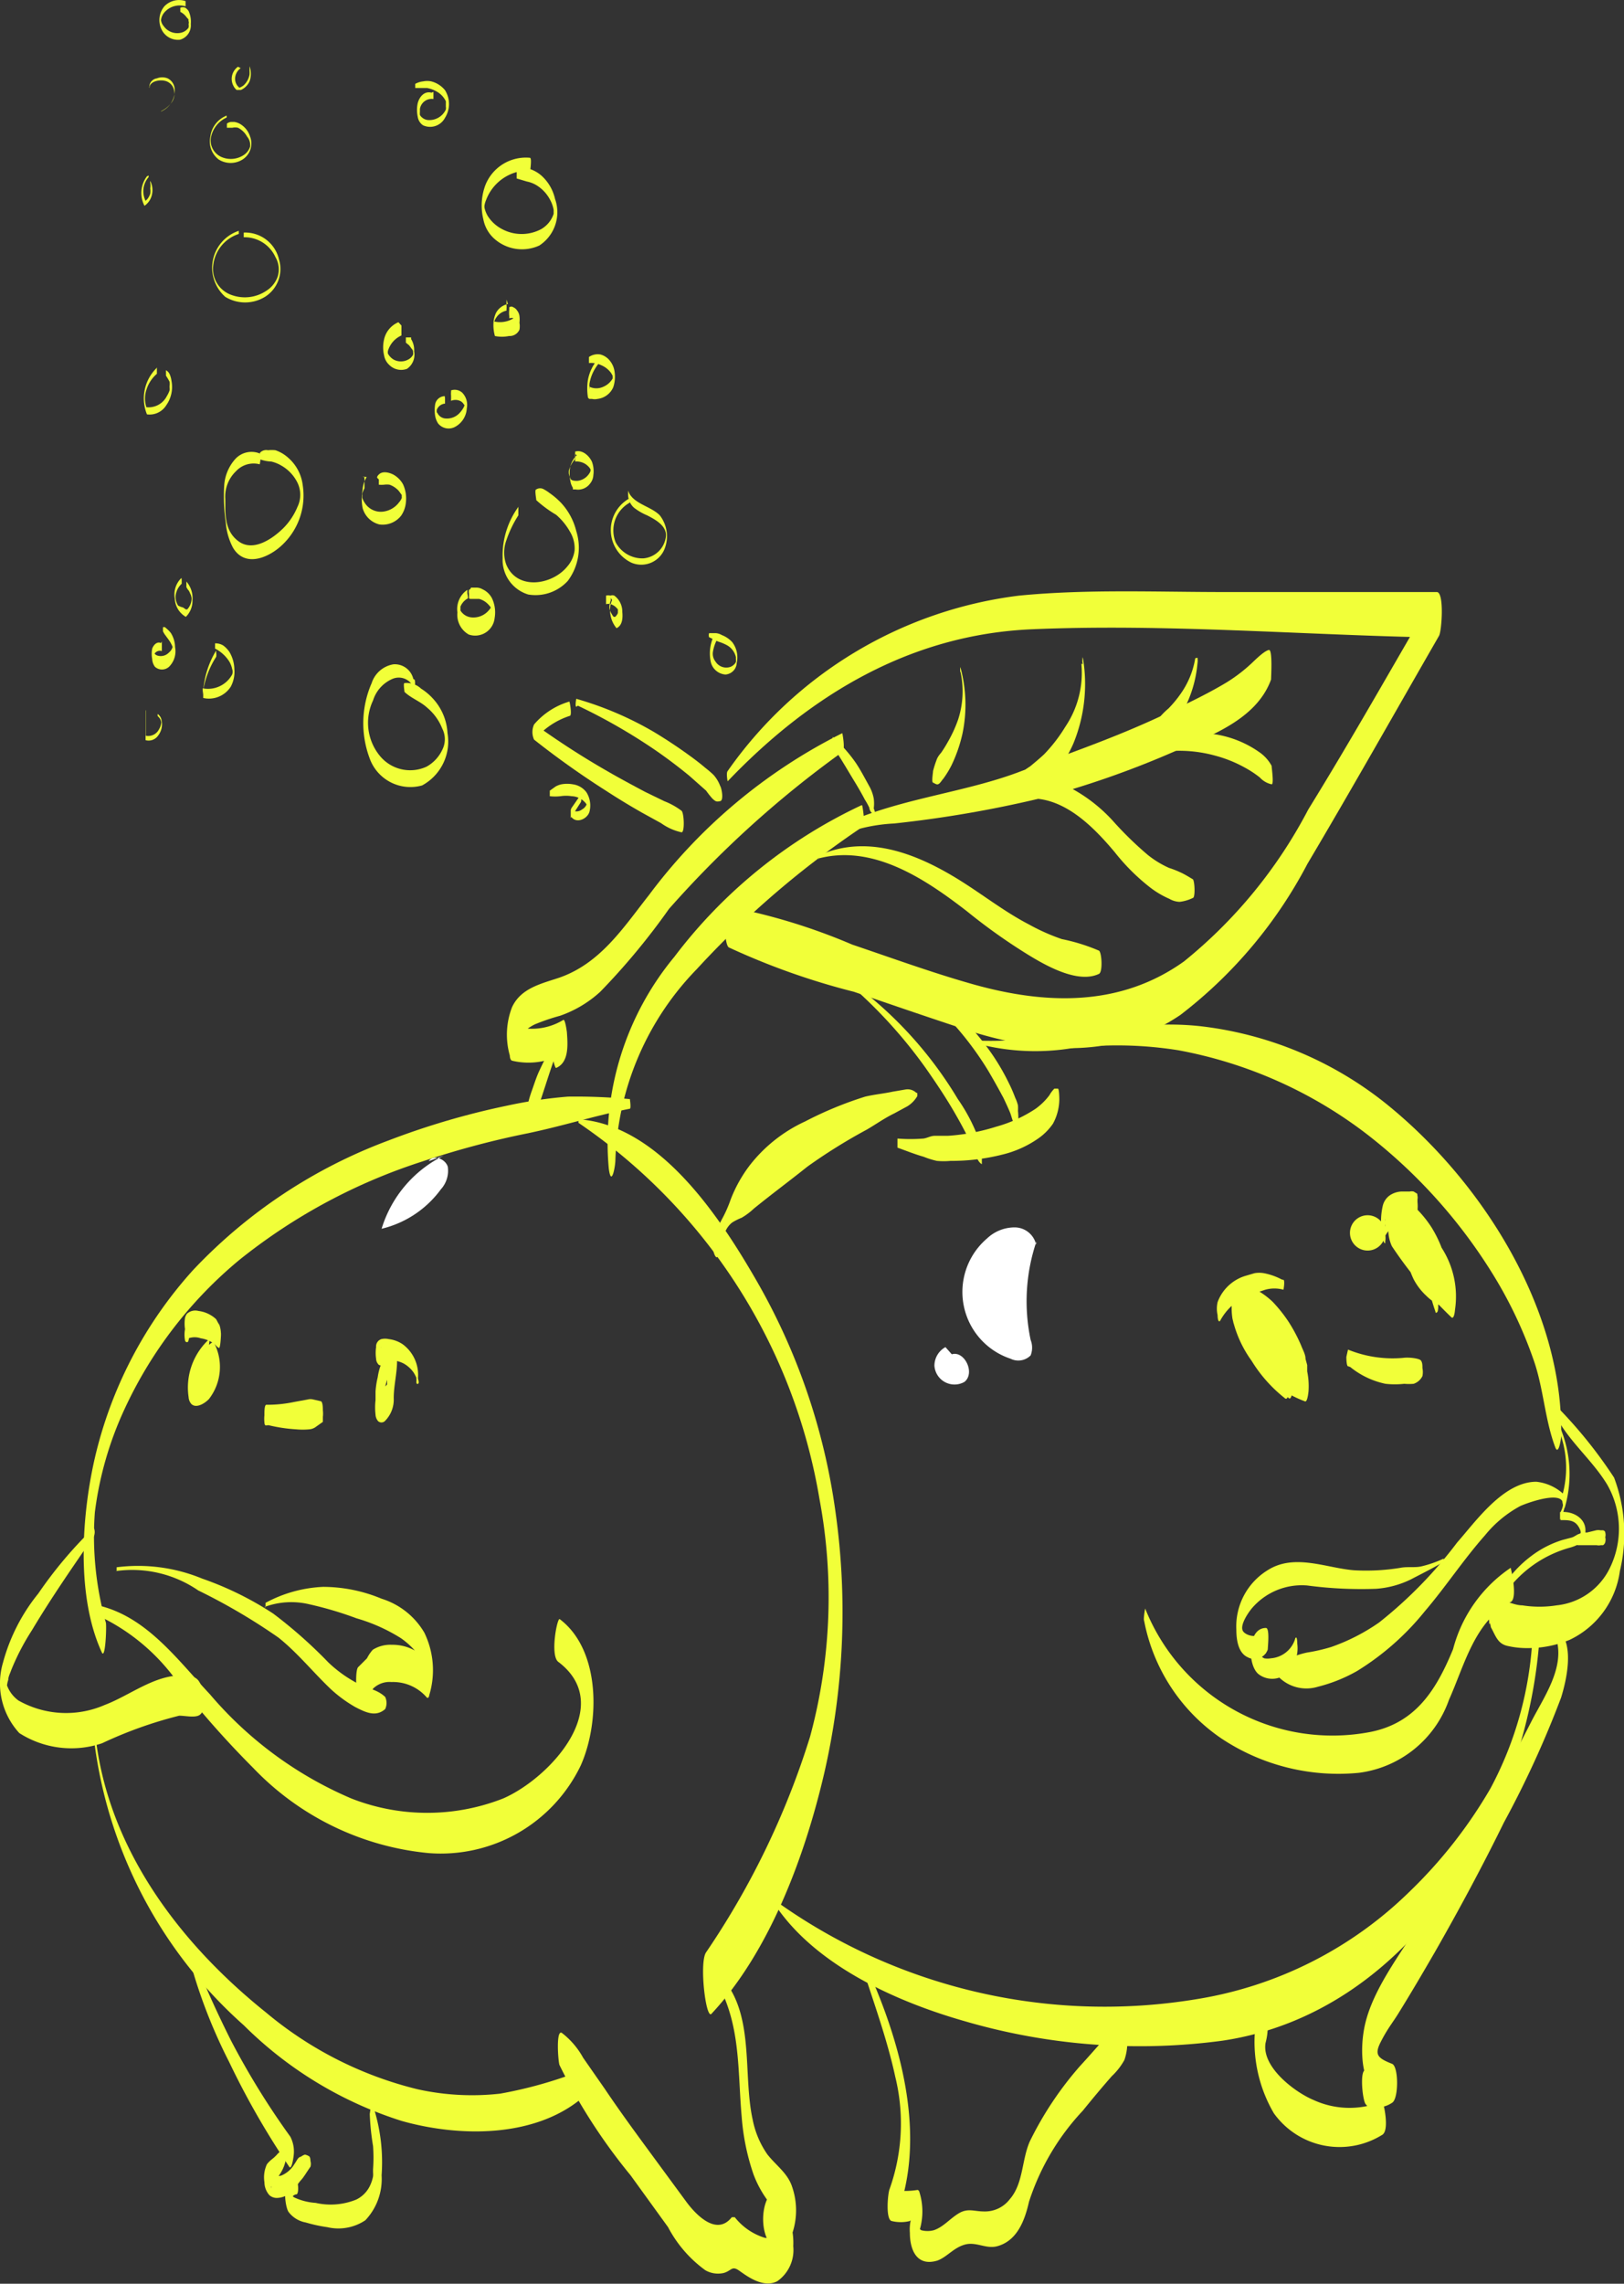 <svg xmlns="http://www.w3.org/2000/svg" viewBox="0 0 58.9 82.78"><rect x="0" y="0" width="58.9" height="82.78" fill="#333333" stroke="none"/><defs><style>.cls-1{fill:#f1ff39;}.cls-2{fill:#fff;}</style></defs><title>Asset 23</title><g id="Layer_2" data-name="Layer 2"><g id="Layer_1-2" data-name="Layer 1"><path class="cls-1" d="M35.29,37.79a8.26,8.26,0,0,0,3.83.24,14.08,14.08,0,0,1,3.78.09,16,16,0,0,1,6.78,3,19.11,19.11,0,0,1,4.55,5,15.67,15.67,0,0,1,1.56,3.25c.35,1,.4,2.15.78,3.15.12.3.21-.34.21-.39.1-4.61-2.88-9.29-6.37-12.09a13.19,13.19,0,0,0-6.69-2.79c-2.84-.32-5.59.71-8.43.5,0,0,0,.06,0,.06Z" transform="translate(-0.16 -0.05)"/><path class="cls-1" d="M32.71,41.65c.31.11.63.24.95.33a3,3,0,0,0,.48.15,2.68,2.68,0,0,0,.49,0,7.58,7.58,0,0,0,1.89-.23,3.85,3.85,0,0,0,1.32-.6,2.1,2.1,0,0,0,.51-.52,1.88,1.88,0,0,0,.23-.87s0-.43-.06-.4l-.12,0a1.08,1.08,0,0,0-.18.24,2.32,2.32,0,0,1-.5.49,5,5,0,0,1-1.43.65,7.43,7.43,0,0,1-1.74.33c-.16,0-.32,0-.48,0s-.27.08-.42.1a5.93,5.93,0,0,1-.94,0s0,.17,0,.18Z" transform="translate(-0.16 -0.05)"/><path class="cls-1" d="M28.17,68.94c1.45,2.32,4.5,3.67,7,4.38a22.62,22.62,0,0,0,9.33.7c6.72-1,10.9-7.91,11.47-14.27,0-.21-.18-.88-.23-.34a13,13,0,0,1-1.52,5.46,17.1,17.1,0,0,1-2.93,3.74,14.25,14.25,0,0,1-7.7,3.9,20.48,20.48,0,0,1-15.47-3.68.2.2,0,0,0,0,.11Z" transform="translate(-0.16 -0.05)"/><path class="cls-1" d="M33.39,39.66a.45.45,0,0,0-.38-.12l-.47.08c-.32.07-.66.1-1,.18a13.34,13.34,0,0,0-2.18.9,5.41,5.41,0,0,0-2,1.58,5,5,0,0,0-.7,1.25,4.64,4.64,0,0,1-.32.72,2.9,2.9,0,0,1-.23.38.08.08,0,0,0-.07.07l0,.08a1.19,1.19,0,0,0,0,.62c0,.06.1.35.17.16.14-.39.15-.93.51-1.2a2.16,2.16,0,0,1,.34-.17,2.41,2.41,0,0,0,.44-.33c.64-.52,1.29-1,1.94-1.52A19.89,19.89,0,0,1,31.59,41c.33-.19.63-.41,1-.59l.48-.26a1.06,1.06,0,0,0,.36-.37s0-.09,0-.11Z" transform="translate(-0.16 -0.05)"/><path class="cls-1" d="M56.49,51.45a3.69,3.69,0,0,1,.35,2.74,1,1,0,0,0,0,.38s.05.22.08.1a4.35,4.35,0,0,0-.41-3.35.49.49,0,0,0,0,.13Z" transform="translate(-0.16 -0.05)"/><path class="cls-1" d="M56.63,51.46c.49.89,1.31,1.55,1.83,2.42a3.23,3.23,0,0,1,.09,3,2.42,2.42,0,0,1-1.93,1.36,4,4,0,0,1-1.25,0c-.22,0-.43-.1-.64-.15s-.31.14-.5.29,0,.54,0,.65c.17.3.24.6.6.68a3.13,3.13,0,0,0,.75.08,3.91,3.91,0,0,0,1.51-.3A3.24,3.24,0,0,0,58.91,57a5.76,5.76,0,0,0-.21-3.39,16.74,16.74,0,0,0-2.06-2.56.9.9,0,0,0,0,.38Z" transform="translate(-0.16 -0.05)"/><path class="cls-1" d="M54.19,58.91a4.26,4.26,0,0,1,2.94-2.77c.36-.11.55-.26.53-.66s-.45-.67-.92-.62v.28c.11-.22.28-.67.14-.92a1.72,1.72,0,0,0-1-.46c-1.19,0-2.19,1.43-2.87,2.2a15.87,15.87,0,0,1-2.83,2.9,7.15,7.15,0,0,1-1.74.89,6.45,6.45,0,0,1-.87.2,2.79,2.79,0,0,0-1.06.46c-.06,0,0,.35,0,.4a1.42,1.42,0,0,0,1.45.38,5.63,5.63,0,0,0,1.42-.57,9.63,9.63,0,0,0,2.46-2.17c.76-.89,1.4-1.87,2.18-2.75a4.22,4.22,0,0,1,1.28-1.06c.31-.14,1.94-.72,1.46.22,0,0,0,.29,0,.29.31,0,.52,0,.67.27s0,.27-.22.35l-.38.1a3.67,3.67,0,0,0-1.13.58,4.24,4.24,0,0,0-1.53,2.21c0,.06,0,.3,0,.25Z" transform="translate(-0.16 -0.05)"/><path class="cls-1" d="M41.66,58.82a6.67,6.67,0,0,0,2.79,4.24,7.66,7.66,0,0,0,5,1.25,4,4,0,0,0,3.26-2.64c.57-1.27.92-2.83,2.24-3.55.27-.14,0-1.25,0-1.24a5.11,5.11,0,0,0-2.09,2.95c-.59,1.43-1.33,2.67-3,3a7.31,7.31,0,0,1-8.16-4.46c0-.1-.07.33-.05.41Z" transform="translate(-0.16 -0.05)"/><path class="cls-1" d="M52.53,56.54a4.09,4.09,0,0,1-.83.29c-.24.05-.5,0-.75.05a7.71,7.71,0,0,1-1.66.09c-1-.07-2.18-.63-3.16,0A2.39,2.39,0,0,0,45,59.12c0,.35.06.84.41,1a.51.51,0,0,0,.73-.28c0-.09.08-.79-.07-.78-.67,0-.68,1.33-.27,1.67a.81.81,0,0,0,1,0,1.25,1.25,0,0,0,.41-1.1s0-.31-.07-.2a1,1,0,0,1-.89.73.64.64,0,0,1-.24,0,1.82,1.82,0,0,1-.29-.21l0,.22a.47.47,0,0,1,.09-.12.42.42,0,0,1,.27-.07L46,59.15c-.11.28-.57.24-.74.05s.15-.67.31-.86a2.38,2.38,0,0,1,2-.82,14.91,14.91,0,0,0,2.5.12,3.42,3.42,0,0,0,1.26-.34c.4-.21.81-.41,1.19-.64,0,0,0-.12,0-.12Z" transform="translate(-0.16 -0.05)"/><path class="cls-1" d="M57.06,56l.33.06h.17l.17,0,.34,0a.37.37,0,0,0,.15,0l.08,0a.18.18,0,0,0,.08-.11.36.36,0,0,0,0-.18.32.32,0,0,0,0-.17s0-.06-.08-.08h-.09a.43.43,0,0,0-.16,0l-.33.08-.16,0-.18.07-.33.19s0,.24,0,.25Z" transform="translate(-0.16 -0.05)"/><path class="cls-1" d="M56.61,59.47c.3,1.05-.46,2.1-.92,3S54.9,64,54.5,64.69c-.86,1.56-1.72,3.12-2.61,4.66C51.16,70.62,50,72,49.67,73.42c-.21.9-.21,2.56.93,2.81l-.08-1.39a.91.91,0,0,1-.83.24c-.23,0-.11,1.12,0,1.24a2.09,2.09,0,0,1,.46.93l.07-1a3.13,3.13,0,0,1-2.42-.08c-.67-.28-1.89-1.19-1.74-2.07a2.28,2.28,0,0,0,0-1.19c-.1-.21-.21-.35-.27,0a5.13,5.13,0,0,0,.57,3.74,2.93,2.93,0,0,0,3.92.79c.24-.12.12-.82.08-1a3.53,3.53,0,0,0-.59-1.29v1.24a1,1,0,0,0,.88-.12c.24-.14.24-1.31,0-1.41-.53-.21-.65-.33-.41-.8s.42-.68.62-1c.46-.74.9-1.49,1.34-2.25.88-1.54,1.72-3.1,2.5-4.69a36.44,36.44,0,0,0,2.08-4.54c.2-.65.47-1.86-.06-2.42,0,0,0,.32,0,.37Z" transform="translate(-0.16 -0.05)"/><path class="cls-1" d="M31.45,71.4c.42,1.3.89,2.59,1.18,3.93a7.09,7.09,0,0,1-.21,4.08c-.06.15-.15,1.12.09,1.15a1.39,1.39,0,0,0,.64,0l.18-.12q.12-.58,0-.3a1.57,1.57,0,0,0-.17.85c0,.61.25,1.23,1,1,.35-.13.59-.47,1-.58s.76.17,1.17.06c.73-.2,1-.95,1.15-1.61a8.73,8.73,0,0,1,1.95-3.3c.34-.42.69-.84,1.05-1.25a2.4,2.4,0,0,0,.46-.59,1.94,1.94,0,0,0-.07-1.44h0l-.05,0-.08,0c-.19.14-.11.77-.09,1s.06.67.22.54c0,0,0,0-.05,0l-.08-1.45c.06-.14-.07.06-.11.11l-.3.34c-.33.37-.65.74-1,1.12a12.38,12.38,0,0,0-1.82,2.73c-.3.68-.23,1.53-.73,2.1a1.13,1.13,0,0,1-.93.44c-.36,0-.59-.13-.92.07s-.55.49-.9.61a.9.9,0,0,1-.46,0c-.22-.19-.26-.08-.14.35l0-.12a2.35,2.35,0,0,0,.07-1.63.09.09,0,0,0-.06-.06,3,3,0,0,1-.94,0l.1,1.14c1.27-3,.2-6.63-1.1-9.42,0-.08-.06.28,0,.35Z" transform="translate(-0.16 -0.05)"/><path class="cls-1" d="M20.81,25.48a2.67,2.67,0,0,0-1.28.83.66.66,0,0,0,0,.55,31.17,31.17,0,0,0,2.62,1.86c.43.28.86.54,1.3.79l.69.38a2,2,0,0,0,.74.33c.12,0,.09-.7,0-.78a2.6,2.6,0,0,0-.63-.35l-.7-.34c-.45-.24-.9-.48-1.35-.74a29.85,29.85,0,0,1-2.65-1.71l0,.56A2.77,2.77,0,0,1,20.82,26c.1,0,0-.51,0-.49Z" transform="translate(-0.16 -0.05)"/><path class="cls-1" d="M21.12,25.63a20.78,20.78,0,0,1,2.82,1.62c.42.29.83.6,1.22.92l.61.54A3.07,3.07,0,0,0,26,29c.11.1.14.12.28.09s.05-.48,0-.55a1.25,1.25,0,0,0-.24-.4,3.47,3.47,0,0,0-.29-.25c-.2-.17-.41-.33-.62-.48-.4-.29-.81-.56-1.24-.82a12.19,12.19,0,0,0-2.83-1.21s-.05.26,0,.29Z" transform="translate(-0.16 -0.05)"/><path class="cls-1" d="M26.58,28.34c3-3.13,6.62-5.29,11-5.48,4.88-.21,9.83.21,14.71.3l-.08-1.59c-1.53,2.61-3,5.23-4.6,7.82a17.46,17.46,0,0,1-4.51,5.51c-2.31,1.65-5,1.57-7.64.83-1.49-.42-2.94-.95-4.39-1.44a21.83,21.83,0,0,0-4.48-1.37c-.19,0-.18,1.34,0,1.47A25.79,25.79,0,0,0,31.13,36c1.46.5,2.91,1,4.39,1.48,2.58.77,5.14.92,7.45-.64a16.61,16.61,0,0,0,4.61-5.48c1.62-2.73,3.18-5.5,4.77-8.26.1-.16.2-1.59-.08-1.59q-3.84,0-7.7,0c-2.47,0-5-.11-7.45.13A15.17,15.17,0,0,0,26.55,28c-.06.07,0,.38,0,.37Z" transform="translate(-0.16 -0.05)"/><path class="cls-1" d="M30.38,27.13c.29.43.54.87.81,1.31.12.2.23.39.34.6a2.69,2.69,0,0,1,.16.29c0,.07.07.22.16.21s0-.17,0-.19a1.35,1.35,0,0,0,0-.35,1.42,1.42,0,0,0-.14-.41l-.17-.31c-.11-.2-.22-.4-.35-.59a5.22,5.22,0,0,0-.83-.93s0,.12,0,.14a.46.46,0,0,0,0,.23Z" transform="translate(-0.16 -0.05)"/><path class="cls-1" d="M30.7,26.63a19.74,19.74,0,0,0-7,5.86c-.93,1.18-1.76,2.48-3.26,3-.66.22-1.39.38-1.71,1.07a2.76,2.76,0,0,0-.08,1.75s0,.17.09.19a2.57,2.57,0,0,0,1.88-.28l-.12-.44c0-.49,0-.32-.23-.13s0,1.14.06,1.11c.48-.2.42-.87.39-1.3,0,0-.06-.48-.13-.44a2.18,2.18,0,0,1-1.88.19l.09.19c.1.5.11.29.28.12a1.82,1.82,0,0,1,.48-.34,7.51,7.51,0,0,1,.91-.31A4.2,4.2,0,0,0,21.93,36a24.87,24.87,0,0,0,2.49-3,37.76,37.76,0,0,1,6.29-5.69c.12-.09,0-.69,0-.68Z" transform="translate(-0.16 -0.05)"/><path class="cls-1" d="M20.29,37.77a12.72,12.72,0,0,0-.6,1.16c-.1.23-.17.46-.25.68a4.05,4.05,0,0,0-.21.9c0,.05,0,.62.08.61s.1-.18.13-.24.08-.21.11-.32.17-.49.25-.73c.18-.54.34-1.07.54-1.6a.58.58,0,0,0,0-.32s0-.18-.06-.14Z" transform="translate(-0.16 -0.05)"/><path class="cls-1" d="M31.4,29.24a18.18,18.18,0,0,0-6.78,5.49,10.53,10.53,0,0,0-2.38,7.68c.09.69.24-.06.24-.34a10.41,10.41,0,0,1,2.95-6.89,33.47,33.47,0,0,1,6-5.15c.14-.1,0-.8,0-.79Z" transform="translate(-0.16 -0.05)"/><path class="cls-1" d="M21.14,40.75a20.59,20.59,0,0,1,8.74,13.63A19.31,19.31,0,0,1,29.54,63a29.35,29.35,0,0,1-3.78,7.83c-.24.4,0,2.41.2,2.22,2.12-2.26,3.4-5.75,4.09-8.71a26,26,0,0,0,.41-9.5,23.05,23.05,0,0,0-2.88-8.4c-1.33-2.3-3.51-5.61-6.44-5.82,0,0,0,.12,0,.13Z" transform="translate(-0.16 -0.05)"/><path class="cls-1" d="M26.33,72.23c.69,1.45.59,3,.73,4.55a8.27,8.27,0,0,0,.43,2.09,3.9,3.9,0,0,0,.48.9c.11.15.24.28.36.42l.21.22c.2.33.22.18.05-.46l.09-.52c-.06.17-.31.32-.46.15s-.08,0-.12,0c-.4.48-.36,1.74.24,2,.38.24.45,0,.22-.72a.74.74,0,0,1-.16.19.64.64,0,0,1-.52.11,2.21,2.21,0,0,1-1.07-.74s-.08,0-.11,0c-.56.71-1.33-.12-1.67-.59-.5-.68-1-1.36-1.47-2s-1-1.37-1.47-2.07l-.78-1.12a2.9,2.9,0,0,0-.77-.9c-.22-.14-.14,1-.09,1.16a20.6,20.6,0,0,0,2.58,4l1.36,1.88a4.52,4.52,0,0,0,1.35,1.56.92.92,0,0,0,.67.1c.28-.08.29-.27.55-.09s.87.66,1.39.39a1.38,1.38,0,0,0,.58-1.27,2.48,2.48,0,0,0-.12-.9.82.82,0,0,0-.16-.25c-.1-.11-.37-.17-.41-.32l.06,1,0-.09-.12.39c-.07.06.32.09.35.08a.61.61,0,0,0,.36-.36,2.61,2.61,0,0,0,0-1.7c-.16-.5-.59-.78-.9-1.18a3.31,3.31,0,0,1-.53-1.25c-.37-1.66.09-3.83-1.14-5.18,0-.06-.07.44,0,.52Z" transform="translate(-0.16 -0.05)"/><path class="cls-1" d="M23,39.89a21,21,0,0,0-2.24-.09,16.75,16.75,0,0,0-2.22.33,27.76,27.76,0,0,0-4.29,1.26,18.67,18.67,0,0,0-7.09,4.7,15.32,15.32,0,0,0-3.57,6.85c-.48,2.12-.66,5,.26,7,.13.3.18-.91.15-1.07a11.67,11.67,0,0,1-.4-4,12.6,12.6,0,0,1,1.08-3.75,15.4,15.4,0,0,1,4.16-5.4,20.73,20.73,0,0,1,6.64-3.57,31.76,31.76,0,0,1,3.72-1c1.29-.26,2.53-.66,3.8-.91.06,0,0-.38,0-.38Z" transform="translate(-0.16 -0.05)"/><path class="cls-1" d="M3.55,55.44a15.31,15.31,0,0,0-2,2.37,6.76,6.76,0,0,0-1.28,2.5,2.66,2.66,0,0,0,.59,2.56,3.5,3.5,0,0,0,3,.37,15.21,15.21,0,0,1,2.8-1c.2,0,.51.07.69,0s.22-.33.23-.5A1.33,1.33,0,0,0,7.38,61c-.13-.21-.41-.22-.64-.22-1,0-1.88.73-2.78,1.07a3.51,3.51,0,0,1-3.13-.16,1.18,1.18,0,0,1-.42-.56v.06a1,1,0,0,1,.05-.25c0-.12.07-.24.11-.36a8.56,8.56,0,0,1,.75-1.44C2,58,2.8,56.84,3.57,55.73a.44.44,0,0,0,0-.29Z" transform="translate(-0.16 -0.05)"/><path class="cls-1" d="M3.39,58.47a7.34,7.34,0,0,1,3.24,2.6,34.07,34.07,0,0,0,2.71,3.06,10.12,10.12,0,0,0,6.36,3.09,5.63,5.63,0,0,0,5.52-3.17c.7-1.56.73-4.19-.76-5.31-.09-.07-.36,1.32-.05,1.55,2.1,1.59-.3,4.21-2,4.95a7.54,7.54,0,0,1-5.51,0,13.85,13.85,0,0,1-5.13-3.78c-1.26-1.34-2.43-3-4.38-3.28,0,0,0,.25,0,.27Z" transform="translate(-0.16 -0.05)"/><path class="cls-1" d="M4.35,57a4.24,4.24,0,0,1,3,.7,21.74,21.74,0,0,1,2.91,1.71c.69.55,1.25,1.25,1.89,1.86a4.84,4.84,0,0,0,.9.66c.37.19.74.37,1.08.07a.52.52,0,0,0,0-.44c-.31-.29-.66-.3-1-.49a4.67,4.67,0,0,1-1.06-.76,17,17,0,0,0-2-1.77,11.68,11.68,0,0,0-2.58-1.27,6.1,6.1,0,0,0-3.1-.41s0,.14,0,.14Z" transform="translate(-0.16 -0.05)"/><path class="cls-1" d="M9.75,58.3a2.8,2.8,0,0,1,1.62-.1,13,13,0,0,1,1.72.51,6.3,6.3,0,0,1,1.61.72,2.89,2.89,0,0,1,.6.56,2.27,2.27,0,0,1,.19.34c0,.13.06.31.07,0s0-.15,0,0l.11-.07a1.66,1.66,0,0,0-1.3-.59,1.19,1.19,0,0,0-.69.18,1.41,1.41,0,0,0-.21.31l-.32.32c-.13.13-.07,1.22.06,1.18a.86.86,0,0,0,.48-.4.85.85,0,0,1,.67-.24,1.61,1.61,0,0,1,1.27.55c.05.06.09,0,.1-.08a3.11,3.11,0,0,0-.18-2.26A2.74,2.74,0,0,0,14,58a5.54,5.54,0,0,0-2.12-.43,4.82,4.82,0,0,0-2.09.58s0,.16,0,.16Z" transform="translate(-0.16 -0.05)"/><path class="cls-1" d="M46.65,46.43A2.31,2.31,0,0,0,46,46.2a1,1,0,0,0-.34,0l-.34.1a1.56,1.56,0,0,0-1,.95,1.07,1.07,0,0,0,0,.47s0,.29.09.21a2.06,2.06,0,0,1,1-.92l.31-.1.33-.11a1.23,1.23,0,0,1,.66,0s.06-.32,0-.36Z" transform="translate(-0.16 -0.05)"/><path class="cls-1" d="M45.52,47.11a7.8,7.8,0,0,1,1.26,1.6,5.64,5.64,0,0,1,.41.9c0,.15.09.31.12.47a1.49,1.49,0,0,1,0,.18s0,.07,0,.11,0,.18,0,.06l.11-.8A4,4,0,0,1,45,47l-.11,1a4.06,4.06,0,0,1,1.7,2l.06-1L45,46.53c-.08-.11-.14.23-.14.25a2.24,2.24,0,0,0,0,.73,5.16,5.16,0,0,0,1.91,3.23c.16.11.17-.62.17-.66a3.82,3.82,0,0,0-1.88-3.48c-.09-.05-.12.49-.12.5a1.94,1.94,0,0,0,.08.76,8.39,8.39,0,0,0,1.87,2.86c.08.08.11-.08.13-.13a1.62,1.62,0,0,0,0-.54,5.19,5.19,0,0,0-.54-2.22,3.92,3.92,0,0,0-1.26-1.45c-.13-.09-.16.27-.16.32a2.42,2.42,0,0,0,0,.85A4.24,4.24,0,0,0,47,50.16c.13.08.15-.26.16-.33a2.43,2.43,0,0,0-.05-.85A2.74,2.74,0,0,0,46,47.29c-.1-.06-.13.6-.13.61a2.13,2.13,0,0,0,0,.44.67.67,0,0,0,.1.32,7.45,7.45,0,0,0,.52.6c.09.1.13-.3.13-.33a1.47,1.47,0,0,0-.07-.69c-.17-.31-.35-.62-.53-.93L46,48.66A2.92,2.92,0,0,1,47,50l.12-1.18a3.89,3.89,0,0,1-1.73-2.24l-.12,1.17a3.89,3.89,0,0,1,1.13,1.19,3.5,3.5,0,0,1,.32.71,1.53,1.53,0,0,1,.09.34c0,.08,0-.08,0,0s0,.06,0,.1,0-.11,0,0,0,.17,0,0l.17-.67a7.71,7.71,0,0,1-1.8-2.7l0,1.26A3.25,3.25,0,0,1,46.27,49a4.37,4.37,0,0,1,.33.69s0,.07,0,.13,0,.21,0,.11,0,.06,0,.1,0-.09,0,0,0,.07,0,0v.1l.17-.65a4.65,4.65,0,0,1-1.76-2.74L45,47.82,46.66,50c.08.11.13-.31.13-.32a1.66,1.66,0,0,0-.07-.7A5.39,5.39,0,0,0,45,46.79c-.11-.08-.14.25-.14.3a2.43,2.43,0,0,0,0,.76,4.2,4.2,0,0,0,2.64,3c.09,0,.12-.39.12-.4a2.68,2.68,0,0,0-.05-.69c0,.1,0-.09,0-.11s0-.08,0-.12l-.06-.22c0-.17-.1-.33-.16-.49a5.77,5.77,0,0,0-.45-.85,5.18,5.18,0,0,0-.59-.74,3,3,0,0,0-.76-.52s-.05.31,0,.35Z" transform="translate(-0.16 -0.05)"/><path class="cls-1" d="M51.56,43.32l-.13-.08a.33.33,0,0,0-.14,0H51a.81.81,0,0,0-.45.15.65.65,0,0,0-.24.37,2.46,2.46,0,0,0-.06.66,1.83,1.83,0,0,0,.09.62.1.1,0,0,0,.06.08h0s0,0,0-.07a.72.72,0,0,0,0-.25,1.75,1.75,0,0,0,0-.56c0,.41.05.48,0,.23a1.1,1.1,0,0,0,0-.18.19.19,0,0,0,0-.07c0,.07,0,.09,0,.06a.76.76,0,0,0,0-.16h0c0,.09,0,.12,0,.07a2.17,2.17,0,0,1,0,.51.64.64,0,1,0,0,.08h0c0,.12,0,.07,0,0a.08.08,0,0,0,0,0l0,.07a.85.85,0,0,1,.24-.29l0,0a1,1,0,0,1,.42-.14l.22,0h.11l.11-.06c.05,0,.06-.1.07-.15a1.32,1.32,0,0,0,0-.28,1.62,1.62,0,0,0,0-.31l0-.1a.28.28,0,0,0,0-.12Z" transform="translate(-0.16 -0.05)"/><path class="cls-1" d="M51,44.59a8.72,8.72,0,0,1,1.21,1.29,3.5,3.5,0,0,1,.41.73,1.52,1.52,0,0,1,.11.32s0,.09,0,0,0,.09,0,0v-.1s0,.08,0,.08l.13-.27a16.59,16.59,0,0,1-2.2-2.75v1.35a4.12,4.12,0,0,1,1.89,2.16l.07-1.15a5.5,5.5,0,0,1-1.68-2.76l-.09.93a3.44,3.44,0,0,1,1.08,1.1,3.49,3.49,0,0,1,.34.7,1.71,1.71,0,0,1,.09.3s.05.19,0,.13,0,.07,0,.1c0-.36,0-.46,0-.3l.17-.51a4.26,4.26,0,0,0-.49-.34,2.16,2.16,0,0,1-.4-.4,1.86,1.86,0,0,1-.25-.46s0-.14,0-.06,0-.15,0-.07,0,0,0,0,0,.11,0,.06,0,0,0,.08a1.28,1.28,0,0,1,0,.19l-.16.34a6,6,0,0,1,.63,1.2c.14.36.23.74.36,1.11,0,.07.05.05.08,0a.65.65,0,0,0,0-.34,6.46,6.46,0,0,0-1.06-3.4c-.09-.15-.16.35-.16.35a4,4,0,0,0,.35,2.22,2.23,2.23,0,0,0,.46.6,1.76,1.76,0,0,0,.3.24l.17.1a.17.17,0,0,0,.17,0c.14,0,.13-.44.13-.53a2.22,2.22,0,0,0-.08-.81c0-.07,0,.1,0,.1a.58.58,0,0,0,0-.18,1.29,1.29,0,0,0,0-.19c0-.15-.08-.31-.13-.46a4.35,4.35,0,0,0-.37-.75,4.08,4.08,0,0,0-1.16-1.18c-.1-.07-.12.22-.12.26a1.89,1.89,0,0,0,0,.67,6.39,6.39,0,0,0,1.78,3.18c.11.11.14-.34.15-.36a2.11,2.11,0,0,0-.08-.79,4.31,4.31,0,0,0-2-2.45c-.1,0-.13.59-.13.6a1.45,1.45,0,0,0,.12.75A15.33,15.33,0,0,0,52.8,47.8c.1.09.13-.25.13-.27a3.26,3.26,0,0,0-.49-2.26A6.15,6.15,0,0,0,51,43.91c-.07-.06-.08.22-.08.25s0,.35.06.43Z" transform="translate(-0.16 -0.05)"/><path class="cls-1" d="M49.13,49.6a3,3,0,0,0,1.28.61,3.07,3.07,0,0,0,.68,0,1.94,1.94,0,0,0,.34,0,.55.55,0,0,0,.32-.28.73.73,0,0,0,0-.29c0-.09,0-.21-.06-.28s-.42-.12-.64-.09a4.29,4.29,0,0,1-2-.3s-.06.26-.06.27,0,.28.05.33Z" transform="translate(-0.16 -0.05)"/><path class="cls-1" d="M3.5,62.4A16.51,16.51,0,0,0,9,73.46a14.16,14.16,0,0,0,5.73,3.47c2.06.58,4.75.62,6.49-.79.14-.11.09-1-.06-1a15.55,15.55,0,0,1-2.86.8,9.15,9.15,0,0,1-3-.16A13.57,13.57,0,0,1,9.81,73c-3.31-2.65-6-6.31-6.24-10.67,0-.18-.08-.09-.07,0Z" transform="translate(-0.16 -0.05)"/><path class="cls-1" d="M6.91,70.59a19.12,19.12,0,0,0,1.56,4.2,29.18,29.18,0,0,0,2.18,3.8c.09.14.16-.38.16-.4a1.17,1.17,0,0,0-.12-.69A28.24,28.24,0,0,1,8.53,74c-.29-.58-.57-1.17-.83-1.76S7.25,71,6.94,70.38c0-.07,0,.18,0,.21Z" transform="translate(-0.16 -0.05)"/><path class="cls-1" d="M10.34,78s0,0,0,0l0,0a.52.52,0,0,1-.1.11,1.45,1.45,0,0,1-.22.21,1,1,0,0,0-.18.18,1.13,1.13,0,0,0-.09.65.72.72,0,0,0,.18.47.4.4,0,0,0,.28.1.79.79,0,0,0,.6-.31c.1-.11.18-.24.28-.35s.22-.32.33-.47a.39.39,0,0,0,0-.21s0-.14-.05-.17a.47.47,0,0,0-.15-.06.44.44,0,0,0-.15.08c-.1,0-.16.17-.23.26a1,1,0,0,1-.48.42.59.59,0,0,1-.29,0L10,79l0,0,0,0s0,0,0,0l0,0s0,.1,0,.08a1,1,0,0,1,0,.3s0,.08,0,0,0,0,0,0l0-.07a1.4,1.4,0,0,1,.16-.26,1.44,1.44,0,0,0,.35-.64.69.69,0,0,0,0-.32c0-.08-.06-.08-.08,0Z" transform="translate(-0.16 -0.05)"/><path class="cls-1" d="M10.89,79.08c-.53-.16-.41.91-.27,1.14a1,1,0,0,0,.63.39,5.44,5.44,0,0,0,.78.17,1.76,1.76,0,0,0,1.38-.25A2.17,2.17,0,0,0,14,78.9a6.56,6.56,0,0,0-.3-2.49.08.08,0,0,0-.05,0h0c-.06,0-.07.24-.08.26a9.09,9.09,0,0,0,.12,1.17,5.83,5.83,0,0,1,0,.84h0v.11a.86.86,0,0,1,0,.15,1.4,1.4,0,0,1-.09.29,1.07,1.07,0,0,1-.52.55,2.46,2.46,0,0,1-1.47.12,2.18,2.18,0,0,1-.76-.19.31.31,0,0,1-.11-.09.13.13,0,0,1-.06-.07,1.13,1.13,0,0,1,0,.26s.05-.1.09-.14a.2.2,0,0,1,.14-.08c.09,0,.08-.45,0-.47Z" transform="translate(-0.16 -0.05)"/><path class="cls-1" d="M14.08,48.93a.11.11,0,0,1-.08,0l0,0c-.06-.08,0-.11,0,.19l-.06.33s.05-.06.08-.09l.1,0a.85.85,0,0,1,.23,0,1,1,0,0,1,.46.12,1.07,1.07,0,0,1,.35.32,1.14,1.14,0,0,1,.1.19l0,.05s0,0,0,0,0-.05,0,0a.3.3,0,0,1,0,.1s0,.1.06.07,0-.16,0-.21a1.38,1.38,0,0,0-.55-1.22,1.13,1.13,0,0,0-.51-.19.61.61,0,0,0-.27,0,.28.28,0,0,0-.19.29,1.48,1.48,0,0,0,0,.42.32.32,0,0,0,.07.19.12.12,0,0,0,.2,0,.58.58,0,0,0,0-.32s0-.22-.06-.18Z" transform="translate(-0.16 -0.05)"/><path class="cls-1" d="M7,47.93s0,0,0,0l0,.19v.2l0,.26s0,0,0,0h0L7,48.56l0,0a.66.66,0,0,1,.44,0,1.12,1.12,0,0,1,.43.16h0a.31.31,0,0,1,.11.09s.07.08.12.1.07-.38.07-.39A1.1,1.1,0,0,0,8.09,48l.08.3v0s0-.1,0-.15l0,.23A.78.78,0,0,0,8.07,48L8,47.87a1,1,0,0,0-.2-.15,1.1,1.1,0,0,0-.44-.15.45.45,0,0,0-.42.1.41.41,0,0,0-.07.15,1.39,1.39,0,0,0,0,.41,1.1,1.1,0,0,0,0,.4s0,.07.08.07.07-.32.07-.34a2.11,2.11,0,0,0,0-.25c0-.06,0-.14,0-.18Z" transform="translate(-0.16 -0.05)"/><path class="cls-1" d="M7.77,48.57A2.38,2.38,0,0,0,7,50.69a.42.42,0,0,0,.09.24c.17.19.49,0,.65-.17a1.9,1.9,0,0,0,.16-2.08,1.61,1.61,0,0,0-.71,1.67A1.56,1.56,0,0,0,8,49a.94.94,0,0,0-.45,1.22" transform="translate(-0.16 -0.05)"/><path class="cls-1" d="M9.9,51.71a5.73,5.73,0,0,0,1,.15,2.57,2.57,0,0,0,.48,0,.46.46,0,0,0,.25-.1l.24-.17s0-.15,0-.18a1,1,0,0,0,0-.24c0-.06,0-.32-.08-.33l-.26-.06a.42.42,0,0,0-.22,0l-.49.09a4.73,4.73,0,0,1-1,.1c-.08,0-.07.33-.07.38a1.22,1.22,0,0,0,0,.26s0,.1.05.11Z" transform="translate(-0.16 -0.05)"/><path class="cls-1" d="M30.87,35.64a17.3,17.3,0,0,1,2.86,3.12c.4.57.78,1.14,1.12,1.74.19.33.36.66.53,1s.19.63.39.75c0,0,0-.53,0-.58a6.4,6.4,0,0,0-.87-1.78,14.42,14.42,0,0,0-4.06-4.38s0,.11,0,.13Z" transform="translate(-0.16 -0.05)"/><path class="cls-1" d="M34.59,37A11.56,11.56,0,0,1,36,38.86c.2.34.39.68.56,1,.08.17.16.34.23.51s.1.4.22.5.08-.5.07-.55c0,.14,0,0,0,0a1.46,1.46,0,0,0,0-.2,1.33,1.33,0,0,0-.1-.28,5.38,5.38,0,0,0-.24-.55,8.12,8.12,0,0,0-.58-1,9.53,9.53,0,0,0-1.55-1.75c-.05,0-.06.16-.06.17s0,.25.05.31Z" transform="translate(-0.16 -0.05)"/><path class="cls-1" d="M28.26,32a6.12,6.12,0,0,1,4.33-2.1,42.34,42.34,0,0,0,5.25-.9,33.68,33.68,0,0,0,4.89-1.7c1.31-.57,3-1.16,3.53-2.62,0-.11.06-1.1-.08-1.07s-.36.23-.54.4a5.72,5.72,0,0,1-1,.78c-.75.45-1.55.82-2.34,1.2-1.66.78-3.36,1.37-5.07,2-3,1.17-6.85,1.06-8.93,3.9a.15.15,0,0,0,0,.08Z" transform="translate(-0.16 -0.05)"/><path class="cls-1" d="M43.51,23.91A3.1,3.1,0,0,1,43,25.17a4.15,4.15,0,0,1-.46.56,2.69,2.69,0,0,0-.58.68.37.37,0,0,0,0,.21c0,.05,0,.18,0,.21s.48-.18.61-.31a3.44,3.44,0,0,0,.5-.7,4.4,4.4,0,0,0,.52-1.72.72.72,0,0,0,0-.21s0,0,0,0Z" transform="translate(-0.16 -0.05)"/><path class="cls-1" d="M41.92,27.37a4.88,4.88,0,0,1,2.31.07,4.7,4.7,0,0,1,1.09.44,3.74,3.74,0,0,1,.53.35.82.82,0,0,0,.43.25c.09,0,0-.6,0-.67a1.42,1.42,0,0,0-.41-.47,3.8,3.8,0,0,0-1.62-.67,3.68,3.68,0,0,0-2.34.41s0,.3,0,.29Z" transform="translate(-0.16 -0.05)"/><path class="cls-1" d="M39.38,24.11a3.5,3.5,0,0,1-.58,2.28,5.71,5.71,0,0,1-.77,1c-.16.15-.34.3-.51.44a2.27,2.27,0,0,0-.25.18,3.38,3.38,0,0,0-.27.36c-.06.06-.08.6,0,.62a.6.6,0,0,0,.35,0,1.32,1.32,0,0,0,.32-.2,3.8,3.8,0,0,0,.52-.46A4.37,4.37,0,0,0,39.09,27a5.67,5.67,0,0,0,.34-3.13c0-.06,0-.06,0,0a.53.53,0,0,0,0,.25Z" transform="translate(-0.16 -0.05)"/><path class="cls-1" d="M37.38,29c1.33-.11,2.42,1,3.21,1.94a7.51,7.51,0,0,0,1.26,1.26,3.27,3.27,0,0,0,.72.43.8.8,0,0,0,.37.11,1.46,1.46,0,0,0,.48-.14c.1,0,.07-.64,0-.68s-.29-.18-.45-.25a3.47,3.47,0,0,0-.41-.16,3.53,3.53,0,0,1-.77-.47,12.59,12.59,0,0,1-1.28-1.25,5.72,5.72,0,0,0-1.36-1.09,2,2,0,0,0-1.76-.13c-.07,0,0,.44,0,.43Z" transform="translate(-0.16 -0.05)"/><path class="cls-1" d="M35,24.42a3.31,3.31,0,0,1-.09,1.71,4.68,4.68,0,0,1-.36.79,4.78,4.78,0,0,1-.26.42.9.9,0,0,0-.14.2A3.59,3.59,0,0,0,34,28c0,.06-.06.4,0,.42s.13.09.2.05.12-.14.17-.19a3.58,3.58,0,0,0,.3-.49,5.31,5.31,0,0,0,.4-1.16,5.12,5.12,0,0,0-.08-2.4c0-.05,0,0,0,0a.55.55,0,0,0,0,.18Z" transform="translate(-0.16 -0.05)"/><path class="cls-1" d="M29.84,31.17c2-.53,3.9.76,5.4,1.92a21,21,0,0,0,2.18,1.55c.65.4,1.83,1.08,2.6.71.14-.07.1-.77,0-.84a6.83,6.83,0,0,0-1.35-.42,7.44,7.44,0,0,1-1.19-.53c-.83-.43-1.57-1-2.35-1.5-1.56-1-3.45-1.82-5.27-1,0,0,0,.14,0,.14Z" transform="translate(-0.16 -0.05)"/><path class="cls-2" d="M37.75,45.05a6.77,6.77,0,0,0-.21,3.57.77.77,0,0,1,0,.56.63.63,0,0,1-.73.12,2.55,2.55,0,0,1-.85-4.36,1.46,1.46,0,0,1,1-.4.8.8,0,0,1,.78.63" transform="translate(-0.16 -0.05)"/><path class="cls-2" d="M34.45,48.88a.77.77,0,0,0-.4.67.73.73,0,0,0,1.09.59c.4-.32,0-1.14-.46-1" transform="translate(-0.16 -0.05)"/><path class="cls-2" d="M16.25,41.94A4.38,4.38,0,0,0,14,44.59a3.74,3.74,0,0,0,2.15-1.43,1,1,0,0,0,.25-.82c-.09-.29-.53-.45-.69-.2" transform="translate(-0.16 -0.05)"/><path class="cls-1" d="M14.36,48.81a3.66,3.66,0,0,0-.37.67,2.09,2.09,0,0,0-.13.49,3,3,0,0,0-.08.52c0,.1,0,.21,0,.31a2.32,2.32,0,0,0,0,.53.39.39,0,0,0,.09.23.18.18,0,0,0,.25,0,1.1,1.1,0,0,0,.32-.83c0-.37.08-.73.11-1.1a2.9,2.9,0,0,0,0-.51,1.35,1.35,0,0,0-.08-.4s-.05-.13-.11-.07a.7.7,0,0,0-.07.31c0,.33-.06.65-.09,1l0,.24v.07c0-.09,0-.11,0-.06v-.06s0,0,0,0,0,0,0,0l0,.08a.47.47,0,0,1-.1.1l0,0a.14.14,0,0,1-.15,0l0,0,0,0,.11.74v-.07c0,.09,0,.11,0,.05a.34.34,0,0,1,0-.1s0-.17,0,0c0,0,0-.07,0-.1s0-.15.05-.22v-.07s0,0,0,0a.94.94,0,0,0,0-.16,5.34,5.34,0,0,1,.31-.93.94.94,0,0,0,0-.47s-.05-.29-.1-.21Z" transform="translate(-0.16 -0.05)"/><path class="cls-1" d="M23,18.11a1.31,1.31,0,0,0,.07,2.34A.91.91,0,0,0,24.24,20a1.24,1.24,0,0,0-.15-1.27c-.33-.34-1-.42-1.15-.9,0-.05,0,.11,0,.13a.65.65,0,0,0,.21.49,2.08,2.08,0,0,0,.48.28c.29.15.73.38.68.78a.9.9,0,0,1-.82.78,1.1,1.1,0,0,1-1-.58A1.15,1.15,0,0,1,23,18.27s0-.16,0-.16Z" transform="translate(-0.16 -0.05)"/><path class="cls-1" d="M19,18.37a3,3,0,0,0-.61,1.91,1.31,1.31,0,0,0,.93,1.32,1.59,1.59,0,0,0,1.43-.49,2,2,0,0,0,.31-1.81,2.31,2.31,0,0,0-.53-1,2.67,2.67,0,0,0-.44-.38,1.37,1.37,0,0,0-.2-.13.26.26,0,0,0-.28,0c-.07,0,0,.33,0,.39a4.32,4.32,0,0,0,.72.53,2.27,2.27,0,0,1,.5.61A1.17,1.17,0,0,1,21,20a1.1,1.1,0,0,1-.27.59c-.55.67-1.82.87-2.21-.08a1.27,1.27,0,0,1,0-.86,4.09,4.09,0,0,1,.44-.92c0-.05,0-.14,0-.2s0-.14,0-.11Z" transform="translate(-0.16 -0.05)"/><path class="cls-1" d="M21.08,16.55a.86.86,0,0,0-.26.63,1.44,1.44,0,0,0,.05.41,1,1,0,0,0,.07.15.08.08,0,0,0,0,.05l.09,0a.54.54,0,0,0,.53-.21.52.52,0,0,0,.12-.31,1,1,0,0,0-.05-.48c-.1-.22-.35-.45-.61-.37,0,0,0,.15,0,.18s0,.18,0,.18a.59.59,0,0,1,.49.19.36.36,0,0,1,.07.1l0,.06v0h0v-.07h0s0,0,0,.05a.34.34,0,0,1-.06.12.58.58,0,0,1-.42.25c-.07,0-.19,0-.24-.06a.86.86,0,0,1-.07-.21v-.09a.88.88,0,0,1,.05-.15,1,1,0,0,1,.17-.27s0-.1,0-.13,0-.09,0-.07Z" transform="translate(-0.16 -0.05)"/><path class="cls-1" d="M22.36,21.8a.89.89,0,0,0-.06.53,1,1,0,0,0,.22.49h0c.22-.1.23-.38.21-.59a.72.72,0,0,0-.29-.59.19.19,0,0,0-.14,0,.3.3,0,0,0-.16,0s0,.31,0,.31a.33.33,0,0,1,.17,0,.61.61,0,0,1,.14.07.68.68,0,0,1,.12.12.43.43,0,0,1,0,.07l0,0h0s0,0,0,0v.06s0,0,0,0,0,.06,0,0h0v0h0s0,0,0,0v0s0,0,0,0a.36.36,0,0,1-.1.14l0,0s0,0-.05,0a.36.36,0,0,1-.07-.1.5.5,0,0,1-.09-.24.74.74,0,0,1,.05-.25.31.31,0,0,0,0-.1s0-.05,0,0Z" transform="translate(-0.16 -0.05)"/><path class="cls-1" d="M17.11,21.43a.84.84,0,0,0-.36.82.82.82,0,0,0,.41.8.71.71,0,0,0,.94-.6,1.2,1.2,0,0,0-.09-.7.72.72,0,0,0-.35-.34.44.44,0,0,0-.25-.06l-.12,0-.05,0s0,.05-.07.08a.33.33,0,0,0,0,.14s0,.11,0,.14,0,.05.08.05h.1l.19,0a.7.7,0,0,1,.32.19.79.79,0,0,1,.12.15l0,.07s0,0,0,0h0a.65.65,0,0,1,0-.14s0,0,0,0,0,0,0,0,0,0,0,0a.42.42,0,0,1-.09.14.73.73,0,0,1-.62.26.53.53,0,0,1-.31-.13.58.58,0,0,1-.1-.12l0-.06s0,0,0,0v0s0,0,0,0,0,0,0,0v0s0,0,0,0h0v0l0-.08a.59.59,0,0,1,.25-.29c.05,0,0-.16,0-.21s0-.22,0-.21Z" transform="translate(-0.16 -0.05)"/><path class="cls-1" d="M21.26,28.8l-.38.55a.25.25,0,0,0,0,.15c0,.05,0,.12,0,.16.19.26.59.07.66-.19a.9.9,0,0,0-.11-.7.74.74,0,0,0-.49-.29,1.19,1.19,0,0,0-.42,0,.76.76,0,0,0-.21.08l-.21.15s0,.2,0,.2a1.67,1.67,0,0,0,.39,0,1.33,1.33,0,0,1,.4,0,.69.69,0,0,1,.54.29l0,.06a.21.21,0,0,0,0,.06s0-.16,0-.1a.08.08,0,0,1,0,0,.37.37,0,0,1-.16.17.33.33,0,0,1-.41,0v.31l.37-.58a.37.37,0,0,0,0-.18s0-.13,0-.1Z" transform="translate(-0.16 -0.05)"/><path class="cls-1" d="M15.15,24.66a.69.69,0,0,0-.72-.53,1,1,0,0,0-.79.68,3.63,3.63,0,0,0-.08,2.71,1.57,1.57,0,0,0,1.91,1,1.81,1.81,0,0,0,.92-1.9,2,2,0,0,0-.46-1.17,2.11,2.11,0,0,0-.5-.44.76.76,0,0,0-.6-.2c-.05,0,0,.29,0,.32.24.23.57.34.82.57a1.89,1.89,0,0,1,.55.76.84.84,0,0,1,0,.77,1.35,1.35,0,0,1-.57.61,1.42,1.42,0,0,1-1.7-.4,1.89,1.89,0,0,1-.24-2,1.26,1.26,0,0,1,.7-.78.58.58,0,0,1,.76.29c0,.07.05,0,.05,0a.57.57,0,0,0,0-.26Z" transform="translate(-0.16 -0.05)"/><path class="cls-1" d="M13.46,17.34a1,1,0,0,0-.15.47,1.77,1.77,0,0,0,0,.65.84.84,0,0,0,.61.6.85.85,0,0,0,.79-.32,1,1,0,0,0,.17-.47,1.24,1.24,0,0,0-.1-.66.89.89,0,0,0-.36-.36c-.14-.07-.38-.14-.52,0s0,.14,0,.19,0,.18,0,.18a1.21,1.21,0,0,0,.19,0,.69.69,0,0,1,.2,0,.83.83,0,0,1,.33.22l.11.15a.59.59,0,0,1,0,.08.09.09,0,0,1,0,.05s0,0,0,0,0-.09,0-.09,0,.06,0,.07a.46.46,0,0,1-.09.15.85.85,0,0,1-.64.35.69.69,0,0,1-.61-.32.76.76,0,0,1-.09-.18.24.24,0,0,1,0-.08s0,0,0,0h0s0,0,0,0h0s0,0,0,0a.29.29,0,0,1,0-.09,1.42,1.42,0,0,1,.08-.18c0-.06,0-.19,0-.27s0-.19-.06-.15Z" transform="translate(-0.16 -0.05)"/><path class="cls-1" d="M16.29,14.41a.36.36,0,0,0-.35.31,1.28,1.28,0,0,0,0,.39.73.73,0,0,0,.11.29.49.49,0,0,0,.62.12.81.81,0,0,0,.42-.67.63.63,0,0,0-.17-.57.41.41,0,0,0-.4-.08s0,0,0,.05a.66.66,0,0,0,0,.14s0,.2,0,.19a.4.4,0,0,1,.32,0,.28.28,0,0,1,.13.11.23.23,0,0,1,.06.12v-.18s0,0,0,0h0a.11.11,0,0,0,0,.06l-.05.12a1,1,0,0,1-.17.23.62.62,0,0,1-.48.18.35.35,0,0,1-.31-.21L16,15s0,0,0,0h0v0l0-.09a.35.35,0,0,1,.3-.23s0-.19,0-.19Z" transform="translate(-0.16 -0.05)"/><path class="cls-1" d="M18.58,11.07a.64.64,0,0,0-.43.32,1,1,0,0,0-.09.33,1.45,1.45,0,0,0,.05.51s0,0,0,0a1.26,1.26,0,0,0,.51,0A.39.39,0,0,0,19,12a.71.71,0,0,0,0-.25,1,1,0,0,0,0-.24.4.4,0,0,0-.09-.21.28.28,0,0,0-.13-.11.12.12,0,0,0-.15,0s0,.06,0,.09a.91.91,0,0,0,0,.23s0,.07,0,.08,0,0,0,0,0,0,0,0h0a.22.22,0,0,1,.16,0h0l.08.08v0h0v0h0c0,.06,0-.06,0-.05a.33.33,0,0,1,0-.14v0h0l-.09.11h0a.93.93,0,0,1-.71.11l0,0v0h0v.07h0s0,0,0,0a.56.56,0,0,1,.09-.21.59.59,0,0,1,.37-.25s0-.05,0-.06a.61.61,0,0,0,0-.14s0-.2,0-.2Z" transform="translate(-0.16 -0.05)"/><path class="cls-1" d="M19.39,5.77a1.58,1.58,0,0,0-1.63,1A2.12,2.12,0,0,0,17.69,8a1.26,1.26,0,0,0,.44.74,1.51,1.51,0,0,0,1.59.21,1.44,1.44,0,0,0,.57-1.69,1.6,1.6,0,0,0-.5-.85,1.23,1.23,0,0,0-.4-.23.58.58,0,0,0-.49.09s0,.24,0,.25l.37.11a1.09,1.09,0,0,1,.34.13,1.36,1.36,0,0,1,.51.55,1.2,1.2,0,0,1,.12.35s0,.07,0,0,0,.09,0,.14a1,1,0,0,1-.46.56,1.51,1.51,0,0,1-1.4,0,1.36,1.36,0,0,1-.53-.48,1,1,0,0,1-.12-.31c0,.05,0,0,0-.06a.83.83,0,0,1,.06-.21,1.65,1.65,0,0,1,1.6-1.07s.06-.44,0-.45Z" transform="translate(-0.16 -0.05)"/><path class="cls-1" d="M21.91,13a1.58,1.58,0,0,0-.43.84,2,2,0,0,0,0,.59.09.09,0,0,0,.06.08l.09,0a.45.45,0,0,0,.2,0,.71.71,0,0,0,.57-.42,1.19,1.19,0,0,0,.05-.56.79.79,0,0,0-.16-.39.65.65,0,0,0-.35-.24.56.56,0,0,0-.42.09s0,.23,0,.22a.86.86,0,0,1,.45.08.85.85,0,0,1,.36.29l.05.09a.43.43,0,0,0,0,.05s0,0,0,0,0-.09,0-.05a.08.08,0,0,1,0,0,1,1,0,0,1,0,.1.71.71,0,0,1-.34.3.59.59,0,0,1-.5,0l0,.08a.11.11,0,0,1,0-.08.49.49,0,0,1,0-.12,1.57,1.57,0,0,1,.08-.29,1.62,1.62,0,0,1,.32-.51s0-.11,0-.15,0-.1,0-.09Z" transform="translate(-0.16 -0.05)"/><path class="cls-1" d="M14.61,11.73a.88.88,0,0,0-.52.62,1.26,1.26,0,0,0,0,.58.6.6,0,0,0,.18.34.61.61,0,0,0,.65.15.62.62,0,0,0,.26-.63.76.76,0,0,0-.11-.45l0-.06,0,0h-.19s0,.18,0,.19l.11.09a.94.94,0,0,1,.09.12.24.24,0,0,1,.06.09l0,.09s0,0,0,0a.09.09,0,0,1,0,0v-.05s0,0,0,0a.22.22,0,0,1,0,.1.4.4,0,0,1-.17.17.55.55,0,0,1-.54,0,.58.58,0,0,1-.2-.21.3.3,0,0,1,0-.1c0-.05,0,0,0,0s0,.07,0,.06v-.06a.88.88,0,0,1,.49-.56s0-.14,0-.18,0-.19,0-.18Z" transform="translate(-0.16 -0.05)"/><path class="cls-1" d="M9.61,16.5a.8.8,0,0,0-.9.17,1.59,1.59,0,0,0-.42,1A6.65,6.65,0,0,0,8.35,19a2.28,2.28,0,0,0,.27.92c.46.74,1.36.31,1.83-.17a2.46,2.46,0,0,0,.69-2.11,1.57,1.57,0,0,0-.53-1,1.33,1.33,0,0,0-.46-.27,1.26,1.26,0,0,0-.27,0,.31.31,0,0,0-.29.09s0,.23,0,.24a1.36,1.36,0,0,0,.41.08,1.31,1.31,0,0,1,.37.15,1.45,1.45,0,0,1,.58.62,1,1,0,0,1,0,.87,2.39,2.39,0,0,1-.5.76c-.39.39-1.1.89-1.64.49s-.47-1.05-.48-1.54a1.27,1.27,0,0,1,.39-1,.87.87,0,0,1,.86-.25s.07-.33,0-.36Z" transform="translate(-0.16 -0.05)"/><path class="cls-1" d="M8,23.63a3.26,3.26,0,0,0-.47,1.48s0,.23,0,.24a.94.94,0,0,0,1-.41,1.14,1.14,0,0,0,.13-.63,1.28,1.28,0,0,0-.18-.63,1,1,0,0,0-.22-.23.54.54,0,0,0-.3-.08s0,.17,0,.19a1.33,1.33,0,0,1,.51.46.86.86,0,0,1,.11.28.28.28,0,0,1,0,.2A1,1,0,0,1,7.51,25l0,.23A3.18,3.18,0,0,1,8,23.86a.37.37,0,0,0,0-.15s0-.1,0-.08Z" transform="translate(-0.16 -0.05)"/><path class="cls-1" d="M5.84,13.39a1.54,1.54,0,0,0-.35,1.68h0a.71.71,0,0,0,.7-.33,1.15,1.15,0,0,0,.19-.88.86.86,0,0,0-.06-.23.32.32,0,0,0-.14-.16s0,.18,0,.2a1.59,1.59,0,0,1,.13.22.56.56,0,0,1,0,.15.35.35,0,0,0,0,.06.36.36,0,0,1,0,.1,1,1,0,0,1-.1.21.74.74,0,0,1-.74.4v0a1,1,0,0,1,0-.63,1.25,1.25,0,0,1,.38-.58s0-.12,0-.16,0-.1,0-.08Z" transform="translate(-0.16 -0.05)"/><path class="cls-1" d="M26.1,23a1.49,1.49,0,0,0-.17,1,.59.59,0,0,0,.54.5.44.44,0,0,0,.41-.42.91.91,0,0,0-.16-.75,1,1,0,0,0-.38-.26.52.52,0,0,0-.22-.07h-.24a.19.19,0,0,0,0,.15c.12.05.23.12.34.16a1.69,1.69,0,0,1,.31.13.66.66,0,0,1,.32.43h0s0,0,0,.06a.56.56,0,0,1,0,.12.39.39,0,0,1-.19.17.46.46,0,0,1-.55-.19.45.45,0,0,1-.09-.37,1.42,1.42,0,0,1,.16-.45s0-.08,0-.12,0-.08,0-.07Z" transform="translate(-0.16 -0.05)"/><path class="cls-1" d="M15.81,3.41c-.26-.07-.44.15-.5.38a1.16,1.16,0,0,0,0,.49.45.45,0,0,0,.19.31.61.61,0,0,0,.8-.27.94.94,0,0,0,0-1A.94.94,0,0,0,15.8,3a.71.71,0,0,0-.29,0,.75.75,0,0,0-.29.09s0,.15,0,.15l.22,0,.21,0a1.09,1.09,0,0,1,.4.16.79.79,0,0,1,.28.32,1,1,0,0,1,0,.1c0,.05,0,0,0,0s0,.08,0,.09a.36.36,0,0,1,0,.11.66.66,0,0,1-.66.38.39.39,0,0,1-.28-.18.61.61,0,0,1,0-.12V4a.43.43,0,0,1,.49-.36s0-.24,0-.26Z" transform="translate(-0.16 -0.05)"/><path class="cls-1" d="M8.81,8.42a1.41,1.41,0,0,0-.48,2.39,1.38,1.38,0,0,0,1.44,0,1.19,1.19,0,0,0,.51-1.35A1.26,1.26,0,0,0,9,8.48s0,.17,0,.17a1.23,1.23,0,0,1,1.15.72.88.88,0,0,1,.08.71,1,1,0,0,1-.41.51,1.4,1.4,0,0,1-1.24.16A1,1,0,0,1,7.89,9.7a1.35,1.35,0,0,1,.93-1.17s0-.12,0-.11Z" transform="translate(-0.16 -0.05)"/><path class="cls-1" d="M8.38,4.24A.94.94,0,0,0,7.79,5a.82.82,0,0,0,.3.83.81.81,0,0,0,.87,0A.69.69,0,0,0,9.23,5a.81.81,0,0,0-.32-.43.6.6,0,0,0-.25-.1H8.53a.3.3,0,0,0-.14.06s0,.15,0,.15h.2a.45.45,0,0,1,.2,0A.77.77,0,0,1,9.12,5a.47.47,0,0,1,.11.37A.58.58,0,0,1,9,5.67a.85.85,0,0,1-.76.09A.66.66,0,0,1,7.8,5.1a1,1,0,0,1,.58-.79s0-.07,0-.07Z" transform="translate(-0.16 -0.05)"/><path class="cls-1" d="M8.79,2.47a.54.54,0,0,0-.17.68.48.48,0,0,0,.12.16l0,0h.05l.11,0A.63.63,0,0,0,9.21,3a.8.8,0,0,0,0-.55h0s0,.08,0,.09h0v0s0,0,0,0,0,0,0,.07a.8.8,0,0,1,0,.15A.71.71,0,0,1,9,3.14a.51.51,0,0,1-.16.09s0,0,0,0l0,0-.06-.06a.42.42,0,0,1-.09-.32.48.48,0,0,1,.2-.33s0,0,0,0Z" transform="translate(-0.16 -0.05)"/><path class="cls-1" d="M6,4.09a.82.82,0,0,0,.49-.86.46.46,0,0,0-.25-.34.53.53,0,0,0-.39,0,.31.31,0,0,0-.18.09.29.29,0,0,0-.09.2.06.06,0,0,0,0,.06s0,0,0,0c0-.24.35-.31.56-.26a.44.44,0,0,1,.28.2.56.56,0,0,1,0,.53A1,1,0,0,1,6,4.08Z" transform="translate(-0.16 -0.05)"/><path class="cls-1" d="M6.89.09a.74.74,0,0,0-.77.19.78.78,0,0,0-.1.84.66.66,0,0,0,.67.37A.54.54,0,0,0,7.08.92.92.92,0,0,0,7,.45.43.43,0,0,0,6.88.33a.24.24,0,0,0-.18,0s0,.14,0,.15a.63.63,0,0,1,.23.2A.83.83,0,0,1,7,.76.14.14,0,0,0,7,.82s0,0,0,0v0H7s0-.05,0,0,0,0,0,0A.15.15,0,0,1,7,.92.38.38,0,0,1,7,1.05a.45.45,0,0,1-.25.18A.6.6,0,0,1,6.1,1,.41.41,0,0,1,6,.78.52.52,0,0,1,6.15.47.73.73,0,0,1,6.89.28s0-.18,0-.19Z" transform="translate(-0.16 -0.05)"/><path class="cls-1" d="M5.49,6.44A1,1,0,0,0,5.4,7.51h0a.66.66,0,0,0,.27-.4.73.73,0,0,0-.06-.5s0,0,0,0a.17.17,0,0,0,0,.07.65.65,0,0,1,0,.2.65.65,0,0,1,0,.19.69.69,0,0,1-.1.19l-.07.07,0,0s0,0,0,0a.78.78,0,0,1,.11-.86s0-.06,0-.06Z" transform="translate(-0.16 -0.05)"/><path class="cls-1" d="M6,23.36c-.15-.07-.27.07-.32.2a1,1,0,0,0,0,.38.5.5,0,0,0,.1.28.38.38,0,0,0,.51,0,.79.79,0,0,0,.22-.71A1,1,0,0,0,6.36,23a.86.86,0,0,0-.13-.14l-.08-.07a.08.08,0,0,0-.08,0s0,.12,0,.14a.75.75,0,0,0,.09.15l.11.15a1.17,1.17,0,0,1,.15.27s0,0,0,0v0s0,0,0,0a.39.39,0,0,1-.13.2.41.41,0,0,1-.43.11.2.2,0,0,1-.12-.12h0a.41.41,0,0,1,0,.11h0s0,0,0,0a.23.23,0,0,1,.29-.15s0-.16,0-.18,0-.15,0-.17Z" transform="translate(-0.16 -0.05)"/><path class="cls-1" d="M6.74,21a.83.83,0,0,0-.24.75.8.8,0,0,0,.4.66h0a.81.81,0,0,0,.24-.61.9.9,0,0,0-.22-.67h0s0,.17,0,.2a.52.52,0,0,0,.07.11.3.3,0,0,1,.06.11.47.47,0,0,1,.06.19.59.59,0,0,1-.16.4s0,0-.05,0l0,0-.1-.07A.64.64,0,0,1,6.62,22a.59.59,0,0,1-.09-.36.69.69,0,0,1,.22-.43s0-.07,0-.09,0-.07,0-.06Z" transform="translate(-0.16 -0.05)"/><path class="cls-1" d="M5.44,25.82l0,1s0,.06,0,.06a.42.42,0,0,0,.45-.16.67.67,0,0,0,.13-.56.35.35,0,0,0-.14-.23s0,0,0,0a.22.22,0,0,0,0,.08.36.36,0,0,1,.13.22.57.57,0,0,1-.08.25.44.44,0,0,1-.48.24v.06l0-1s0,0,0,0v0Z" transform="translate(-0.16 -0.05)"/></g></g></svg>